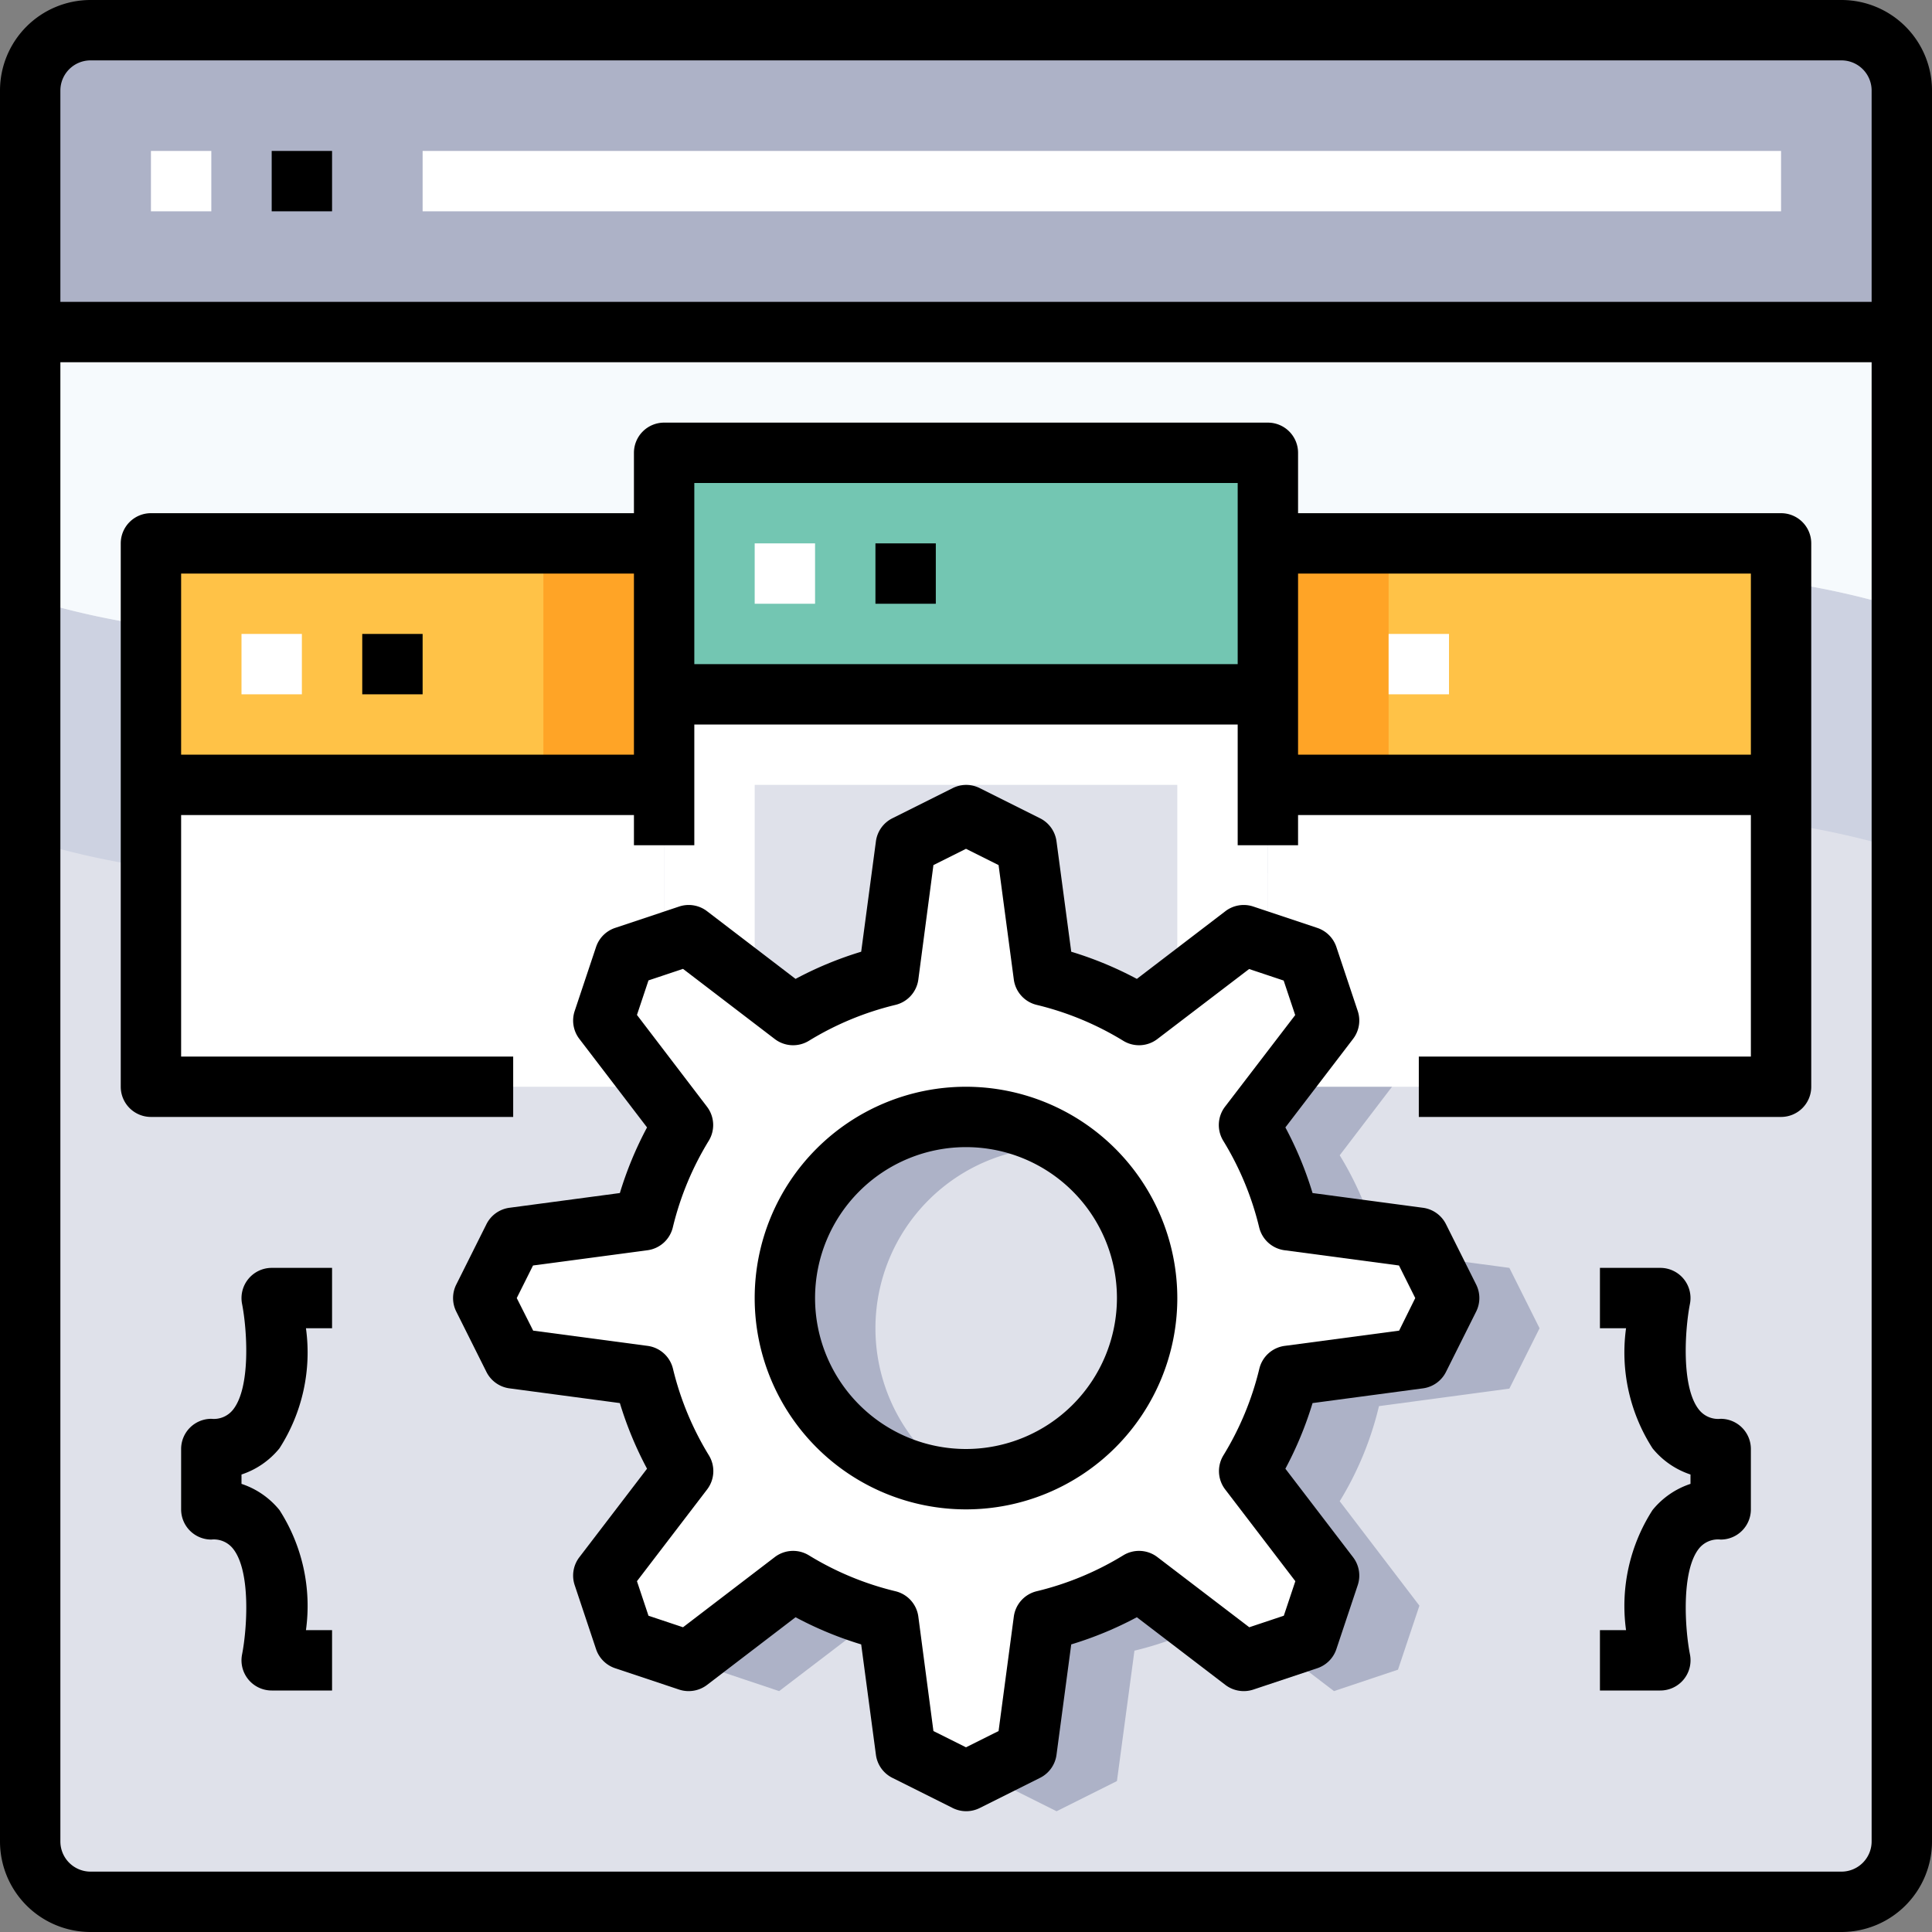<svg xmlns="http://www.w3.org/2000/svg" viewBox="0 0 64 64"><rect x="0" y="0" width="64" height="64" fill="#808080" stroke="none"/><defs><style>.cls-1{fill:#dfe1ea;}.cls-2{fill:#adb2c7;}.cls-3{fill:#cdd2e1;}.cls-4{fill:#f6fafd;}.cls-5{fill:#fff;}.cls-6{fill:#73c6b2;}.cls-7{fill:#ffc247;}.cls-8{fill:#ffa426;}</style></defs><title>11-Develop</title><g id="_11-Develop" data-name="11-Develop"><path class="cls-1" d="M63,11V61a2.006,2.006,0,0,1-2,2H3a2.006,2.006,0,0,1-2-2V11Z"/><path class="cls-2" d="M61,1a2.006,2.006,0,0,1,2,2v8H1V3A2.006,2.006,0,0,1,3,1Z"/><path class="cls-3" d="M39.6,21c-7.6,0-7.6-2-15.2-2s-7.6,2-15.2,2A26.743,26.743,0,0,1,1,19.844v8A26.743,26.743,0,0,0,9.2,29c7.6,0,7.6-2,15.2-2s7.6,2,15.2,2,7.6-2,15.2-2A26.787,26.787,0,0,1,63,28.157v-8A26.787,26.787,0,0,0,54.8,19C47.2,19,47.2,21,39.6,21Z"/><path class="cls-4" d="M1,11v8.844A26.743,26.743,0,0,0,9.2,21c7.6,0,7.6-2,15.2-2s7.6,2,15.2,2,7.6-2,15.2-2A26.787,26.787,0,0,1,63,20.157V11Z"/><path class="cls-2" d="M50,42l1,2-1,2-4.32.58a10.8,10.8,0,0,1-1.3,3.15l2.64,3.46-.71,2.12-2.12.71-3.46-2.64a10.8,10.8,0,0,1-3.15,1.3L37,59l-2,1-2-1-.58-4.32a10.8,10.8,0,0,1-3.15-1.3l-3.46,2.64-2.12-.71-.71-2.12,2.64-3.46a10.8,10.8,0,0,1-1.3-3.15L20,46l-1-2,1-2,4.32-.58a10.8,10.8,0,0,1,1.3-3.15l-2.64-3.46.71-2.12,2.12-.71,3.46,2.64a10.8,10.8,0,0,1,3.15-1.3L33,29l2-1,2,1,.58,4.32a10.8,10.8,0,0,1,3.15,1.3l3.46-2.64,2.12.71.71,2.12-2.64,3.46a10.8,10.8,0,0,1,1.3,3.15Zm-9,2a6,6,0,1,0-6,6A6,6,0,0,0,41,44Z"/><rect class="cls-5" x="22" y="23" width="20" height="14"/><rect class="cls-5" x="42" y="26" width="17" height="10"/><rect class="cls-6" x="22" y="15" width="20" height="8"/><rect class="cls-7" x="42" y="18" width="17" height="8"/><rect class="cls-5" x="5" y="26" width="17" height="10"/><rect class="cls-7" x="5" y="18" width="17" height="8"/><rect class="cls-1" x="25" y="26" width="14" height="8"/><rect class="cls-8" x="18" y="18" width="4" height="8"/><rect class="cls-8" x="42" y="18" width="4" height="8"/><path class="cls-5" d="M47,41l1,2-1,2-4.32.58a10.8,10.8,0,0,1-1.3,3.15l2.64,3.46-.71,2.12-2.12.71-3.46-2.64a10.8,10.8,0,0,1-3.15,1.3L34,58l-2,1-2-1-.58-4.32a10.8,10.8,0,0,1-3.15-1.3l-3.46,2.64-2.12-.71-.71-2.12,2.64-3.46a10.8,10.8,0,0,1-1.3-3.15L17,45l-1-2,1-2,4.32-.58a10.8,10.8,0,0,1,1.3-3.15l-2.64-3.46.71-2.12,2.12-.71,3.46,2.64a10.8,10.8,0,0,1,3.15-1.3L30,28l2-1,2,1,.58,4.32a10.8,10.8,0,0,1,3.15,1.3l3.46-2.64,2.12.71.71,2.12-2.64,3.46a10.8,10.8,0,0,1,1.3,3.15Zm-9,2a6,6,0,1,0-6,6A6,6,0,0,0,38,43Z"/><rect class="cls-5" x="5" y="5" width="2" height="2"/><rect class="cls-5" x="14" y="5" width="45" height="2"/><rect class="cls-5" x="25" y="18" width="2" height="2"/><rect class="cls-5" x="46" y="21" width="2" height="2"/><rect class="cls-5" x="8" y="21" width="2" height="2"/><path d="M61,0H3A3,3,0,0,0,0,3V61a3,3,0,0,0,3,3H61a3,3,0,0,0,3-3V3A3,3,0,0,0,61,0ZM3,2H61a1,1,0,0,1,1,1v7H2V3A1,1,0,0,1,3,2ZM61,62H3a1,1,0,0,1-1-1V12H62V61A1,1,0,0,1,61,62Z"/><rect x="9" y="5" width="2" height="2"/><path d="M47.9,40.553a1,1,0,0,0-.763-.544l-3.657-.488a11.954,11.954,0,0,0-.9-2.174l2.242-2.932a1,1,0,0,0,.155-.924l-.708-2.121a1,1,0,0,0-.632-.632l-2.121-.708a1,1,0,0,0-.924.155l-2.932,2.242a11.954,11.954,0,0,0-2.174-.9l-.488-3.657a1,1,0,0,0-.544-.763l-2-1a1,1,0,0,0-.894,0l-2,1a1,1,0,0,0-.544.763l-.488,3.657a11.954,11.954,0,0,0-2.174.9l-2.932-2.242a1,1,0,0,0-.924-.155l-2.121.708a1,1,0,0,0-.632.632l-.708,2.121a1,1,0,0,0,.155.924l2.242,2.932a11.954,11.954,0,0,0-.9,2.174l-3.657.488a1,1,0,0,0-.763.544l-1,2a1,1,0,0,0,0,.894l1,2a1,1,0,0,0,.763.544l3.657.488a11.954,11.954,0,0,0,.9,2.174l-2.242,2.932a1,1,0,0,0-.155.924l.708,2.121a1,1,0,0,0,.632.632l2.121.708a1.008,1.008,0,0,0,.924-.155l2.932-2.242a11.954,11.954,0,0,0,2.174.9l.488,3.657a1,1,0,0,0,.544.763l2,1a1,1,0,0,0,.894,0l2-1a1,1,0,0,0,.544-.763l.488-3.657a11.954,11.954,0,0,0,2.174-.9l2.932,2.242a1.007,1.007,0,0,0,.924.155l2.121-.708a1,1,0,0,0,.632-.632l.708-2.121a1,1,0,0,0-.155-.924l-2.242-2.932a11.954,11.954,0,0,0,.9-2.174l3.657-.488a1,1,0,0,0,.763-.544l1-2a1,1,0,0,0,0-.894Zm-1.552,3.526-3.791.505a1,1,0,0,0-.84.757,9.934,9.934,0,0,1-1.19,2.869,1,1,0,0,0,.059,1.13l2.324,3.039-.382,1.144-1.144.382L38.34,51.581a1,1,0,0,0-1.13-.059,9.934,9.934,0,0,1-2.869,1.19,1,1,0,0,0-.757.84l-.505,3.791L32,57.882l-1.079-.539-.5-3.791a1,1,0,0,0-.757-.84,9.934,9.934,0,0,1-2.869-1.19,1,1,0,0,0-1.13.059l-3.039,2.324-1.144-.382L21.1,52.379l2.324-3.039a1,1,0,0,0,.059-1.13,9.934,9.934,0,0,1-1.19-2.869,1,1,0,0,0-.84-.757l-3.791-.505L17.118,43l.539-1.079,3.791-.505a1,1,0,0,0,.84-.757,9.934,9.934,0,0,1,1.19-2.869,1,1,0,0,0-.059-1.13L21.1,33.621l.382-1.144,1.144-.382,3.039,2.324a1,1,0,0,0,1.13.059,9.934,9.934,0,0,1,2.869-1.19,1,1,0,0,0,.757-.84l.5-3.791L32,28.118l1.079.539.505,3.791a1,1,0,0,0,.757.84,9.934,9.934,0,0,1,2.869,1.19,1,1,0,0,0,1.13-.059L41.379,32.1l1.144.382.382,1.144L40.581,36.66a1,1,0,0,0-.059,1.13,9.934,9.934,0,0,1,1.19,2.869,1,1,0,0,0,.84.757l3.791.505L46.882,43Z"/><path d="M32,36a7,7,0,1,0,7,7A7.008,7.008,0,0,0,32,36Zm0,12a5,5,0,1,1,5-5A5.006,5.006,0,0,1,32,48Z"/><rect x="29" y="18" width="2" height="2"/><path d="M59,17H43V15a1,1,0,0,0-1-1H22a1,1,0,0,0-1,1v2H5a1,1,0,0,0-1,1V36a1,1,0,0,0,1,1H17V35H6V27H21v1h2V24H41v4h2V27H58v8H47v2H59a1,1,0,0,0,1-1V18A1,1,0,0,0,59,17ZM6,25V19H21v6Zm17-3V16H41v6Zm20,3V19H58v6Z"/><rect x="12" y="21" width="2" height="2"/><path d="M57,47a.81.81,0,0,1-.71-.291c-.611-.742-.472-2.688-.309-3.514A1,1,0,0,0,55,42H53v2h.865a5.871,5.871,0,0,0,.877,3.977A2.715,2.715,0,0,0,56,48.845v.31a2.715,2.715,0,0,0-1.258.868A5.871,5.871,0,0,0,53.865,54H53v2h2a1,1,0,0,0,.981-1.2c-.163-.826-.3-2.772.309-3.514A.81.81,0,0,1,57,51a1,1,0,0,0,1-1V48A1,1,0,0,0,57,47Z"/><path d="M8.228,42.366a1,1,0,0,0-.209.829c.163.826.3,2.772-.309,3.514A.81.81,0,0,1,7,47a1,1,0,0,0-1,1v2a1,1,0,0,0,1,1,.81.81,0,0,1,.71.291c.611.742.472,2.688.309,3.514A1,1,0,0,0,9,56h2V54h-.865a5.871,5.871,0,0,0-.877-3.977A2.715,2.715,0,0,0,8,49.155v-.31a2.715,2.715,0,0,0,1.258-.868A5.871,5.871,0,0,0,10.135,44H11V42H9A1,1,0,0,0,8.228,42.366Z"/></g></svg>
